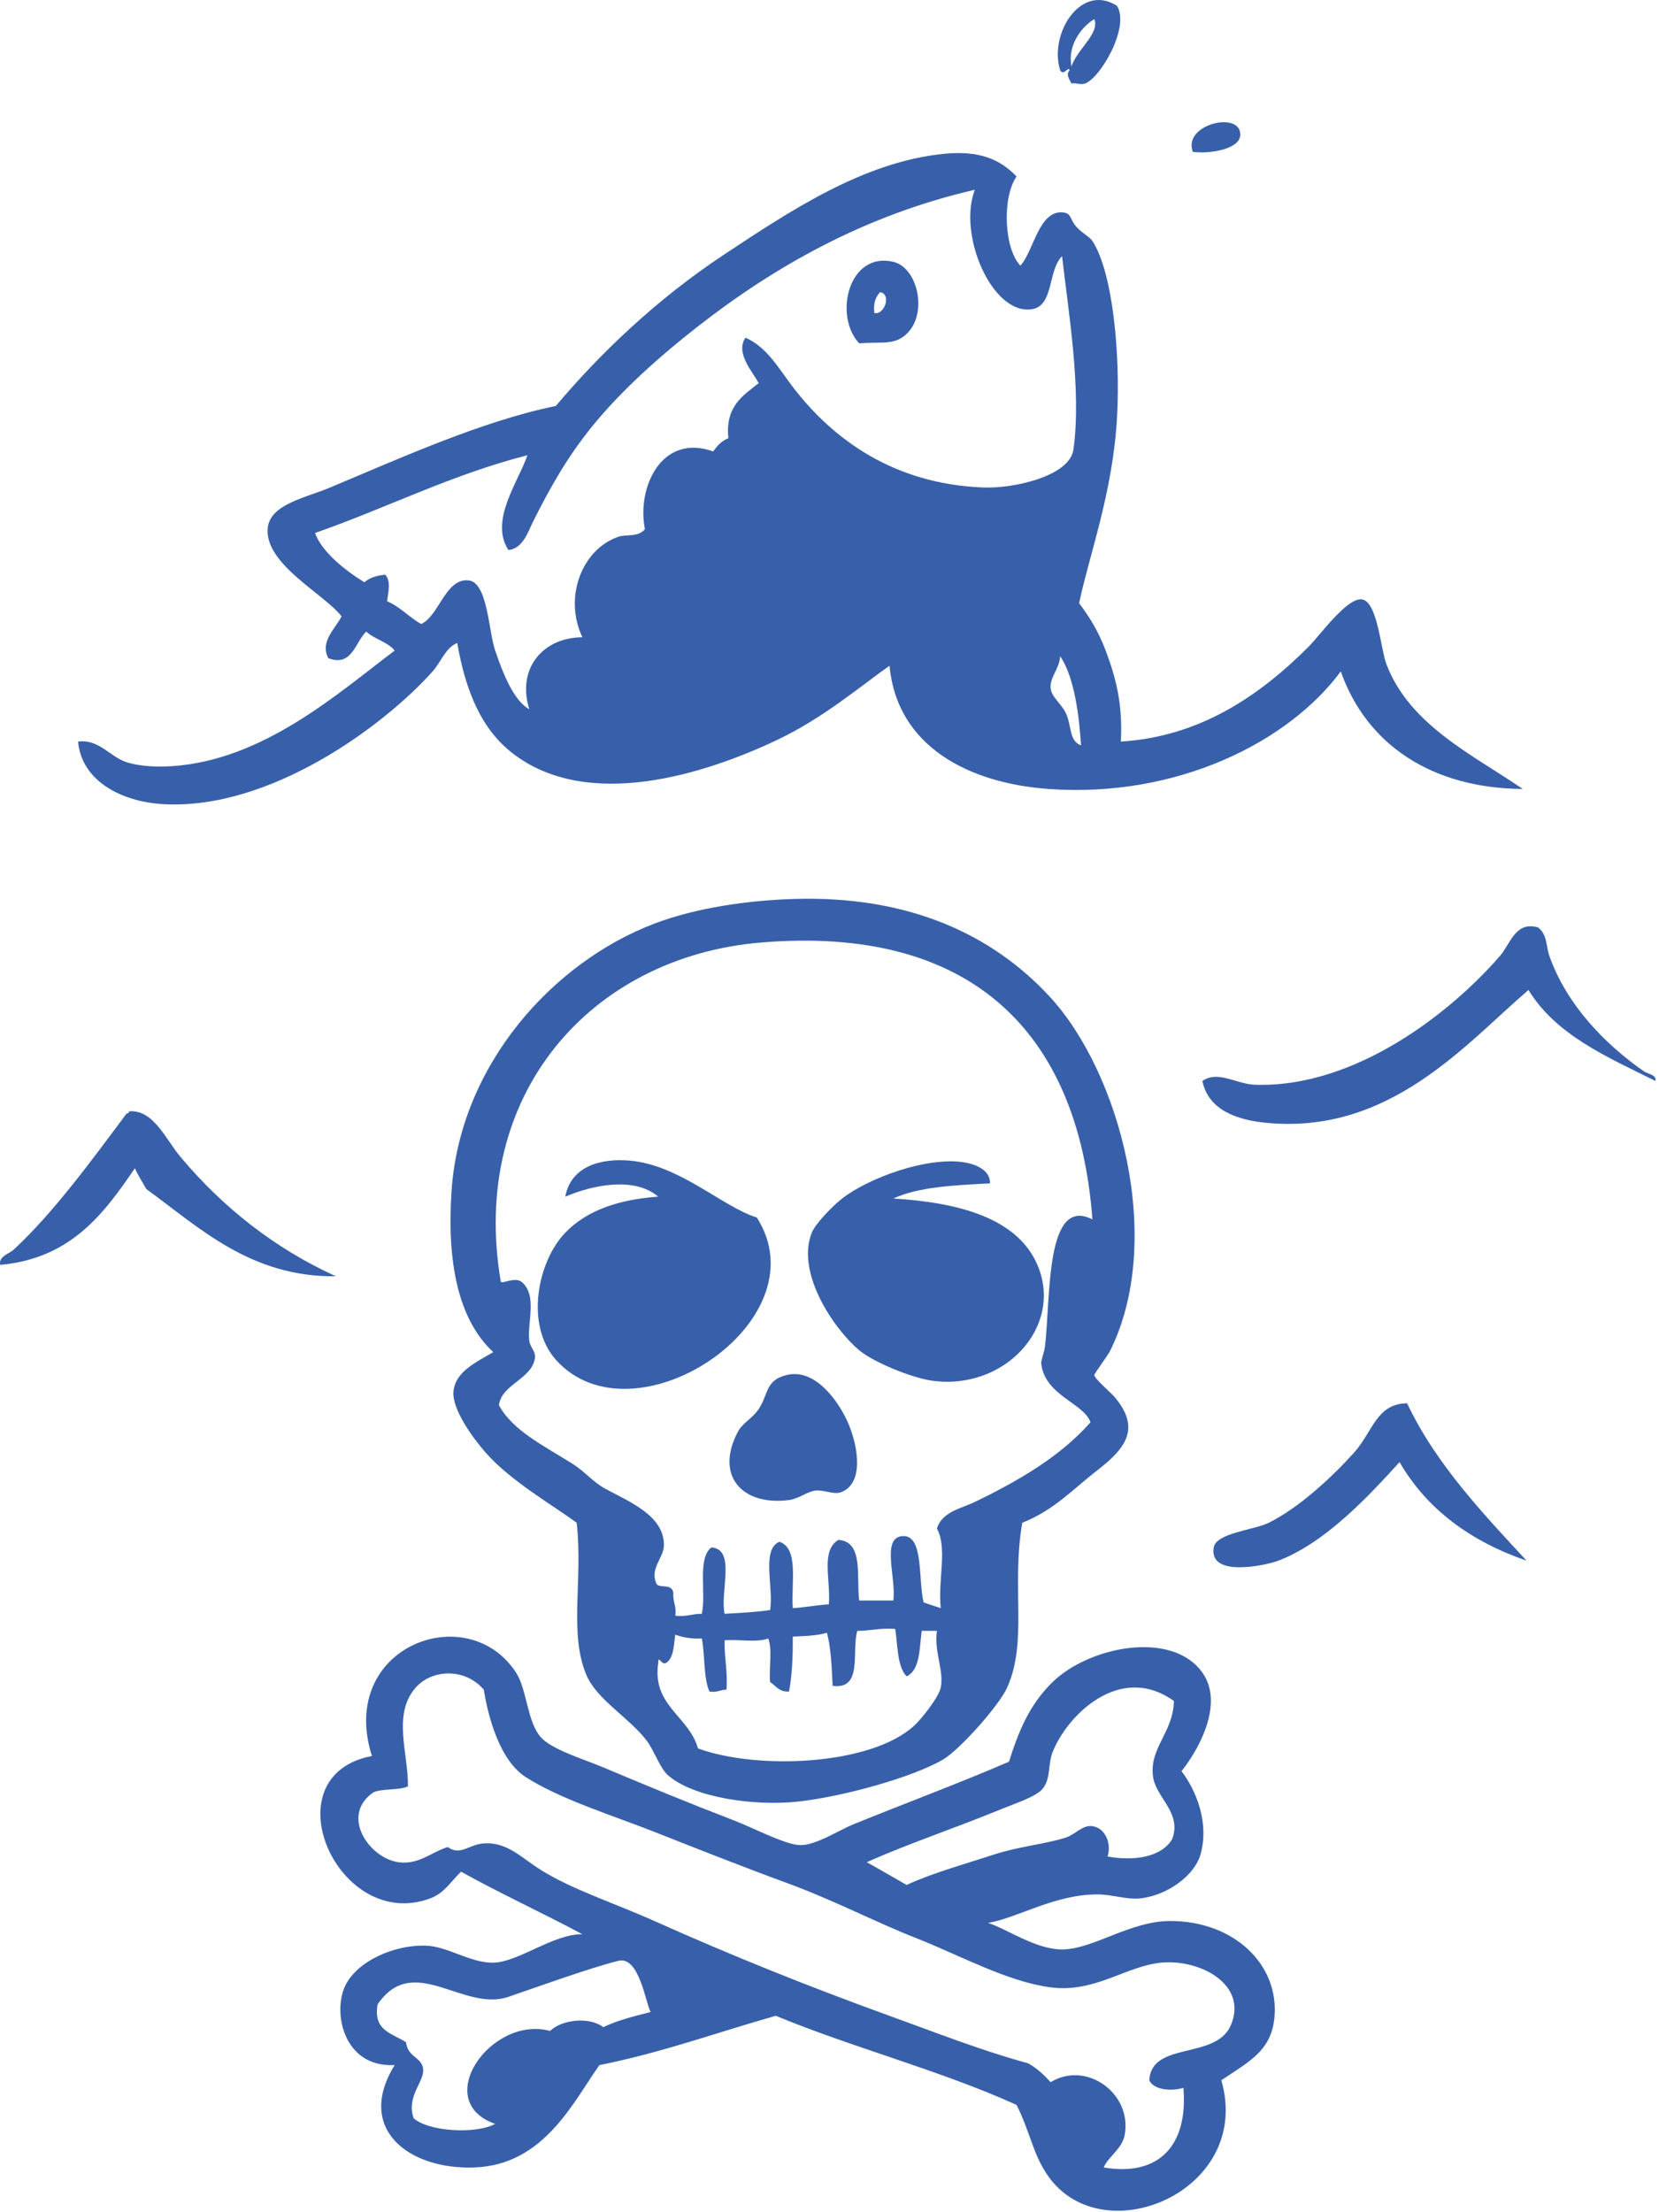 <?xml version="1.0" encoding="UTF-8" standalone="no"?>
<!DOCTYPE svg PUBLIC "-//W3C//DTD SVG 1.1//EN" "http://www.w3.org/Graphics/SVG/1.1/DTD/svg11.dtd">
<svg width="100%" height="100%" viewBox="0 0 105 140" version="1.1" xmlns="http://www.w3.org/2000/svg" xmlns:xlink="http://www.w3.org/1999/xlink" xml:space="preserve" xmlns:serif="http://www.serif.com/" style="fill-rule:evenodd;clip-rule:evenodd;stroke-linejoin:round;stroke-miterlimit:2;">
    <g transform="matrix(1,0,0,1,-274.134,-317.302)">
        <g fill="#3860AA" >
            <path d="M341.953,322.592C341.841,322.354 341.562,322.021 341.833,321.752C341.746,321.454 341.472,322.148 341.233,321.752C340.508,319.444 342.539,316.199 344.833,317.672C345.67,319.055 343.73,322.297 342.793,322.592C342.475,322.692 342.184,322.514 341.953,322.592ZM341.953,321.512C342.245,320.475 343.767,319.418 343.393,318.512C342.521,319.04 341.683,320.24 341.953,321.512Z"/>
            <path d="M349.633,326.912C348.956,325.176 352.66,324.288 352.633,325.832C352.617,326.768 350.626,327.053 349.633,326.912Z"/>
            <path d="M338.473,328.472C337.548,329.796 337.681,333.035 338.713,334.112C339.557,333.221 339.886,330.519 341.473,330.753C341.972,330.826 341.838,331.22 342.313,331.713C342.705,332.12 343.095,332.28 343.273,332.553C344.578,334.548 345.05,339.792 344.833,343.713C344.571,348.454 343.06,352.468 342.433,355.473C343.019,356.266 343.613,357.141 344.113,358.473C344.713,360.072 345.21,361.773 345.073,364.233C350.104,363.923 353.881,361.305 356.953,358.233C357.68,357.506 359.364,355.135 360.313,355.233C361.313,355.337 361.521,358.383 361.873,359.313C363.343,363.202 367.387,365.086 370.513,367.233C364.72,367.186 360.621,364.405 358.993,359.794C355.71,364.231 348.672,367.818 340.513,367.233C335.512,366.876 330.91,364.586 330.433,359.433C328.559,360.753 326.262,362.728 323.353,364.113C318.868,366.249 311.352,368.701 306.553,364.954C304.622,363.445 303.613,361.097 303.073,357.994C302.344,358.276 302.055,359.185 301.513,359.794C298.43,363.248 291.222,368.573 284.473,368.193C281.788,368.043 279.299,366.706 279.073,364.233C280.426,364.062 281.085,365.216 282.193,365.553C282.9,365.768 283.877,365.859 284.953,365.793C290.78,365.439 295.503,361.194 299.113,358.473C298.667,357.919 297.831,357.755 297.313,357.273C296.634,357.904 296.419,359.539 294.913,358.954C294.367,357.91 295.343,357.107 295.753,356.313C294.706,354.927 290.943,353.051 291.073,350.793C291.163,349.22 293.422,348.828 295.033,348.152C299.489,346.284 304.64,343.951 309.313,342.993C312.067,339.725 315.646,336.264 319.993,333.392C324.049,330.714 328.775,327.526 333.913,327.033C336.038,326.828 337.392,327.336 338.473,328.472ZM303.793,354.032C305.001,354.159 305.052,357.234 305.473,358.471C306.114,360.354 306.751,361.68 307.633,362.191C306.836,359.625 308.468,357.65 310.993,357.631C309.789,355.09 310.978,352.05 313.273,351.271C313.797,351.093 314.487,351.327 314.953,350.792C314.419,348.153 316.01,344.699 319.273,345.872C319.519,345.518 319.806,345.205 320.233,345.032C320.027,343.026 321.144,342.342 322.153,341.552C321.769,340.824 320.661,339.649 321.313,338.672C322.675,339.257 323.445,340.657 324.313,341.792C326.9,345.173 330.759,347.919 336.313,348.151C338.372,348.238 341.84,347.41 342.073,345.752C342.602,341.984 341.733,336.887 341.353,333.512C340.428,334.454 340.848,336.663 339.433,336.872C336.918,337.243 334.737,332.15 335.833,329.311C328.877,330.914 323.153,334.171 318.313,337.952C315.919,339.821 313.481,341.98 311.593,344.311C310.05,346.216 308.967,348.125 307.873,350.311C307.564,350.928 307.236,352.024 306.313,352.111C305.09,350.242 306.963,347.761 307.513,346.111C302.643,347.362 298.611,349.45 294.073,351.032C294.493,352.218 295.954,353.385 297.193,354.151C297.515,353.874 297.963,353.72 298.513,353.672C298.893,354.062 298.706,354.771 298.633,355.352C299.475,355.71 300.021,356.365 300.793,356.792C301.937,356.262 302.329,353.878 303.793,354.032ZM340.633,360.872C340.688,361.415 341.31,361.84 341.593,362.432C341.967,363.214 341.782,364.195 342.553,364.472C342.446,362.739 342.151,360.154 341.233,358.832C341.184,359.652 340.561,360.151 340.633,360.872Z"/>
            <path d="M328.513,339.032C326.877,337.282 327.84,333.204 330.673,333.872C332.174,334.226 332.837,336.965 331.633,338.311C330.826,339.215 329.906,338.905 328.513,339.032ZM329.473,337.111C330.114,337.255 330.578,335.913 329.833,335.792C329.566,336.085 329.394,336.472 329.473,337.111Z"/>
            <path d="M338.833,413.672C338.132,417.784 339.194,421.174 337.873,424.111C337.378,425.213 334.873,428.049 333.793,428.672C331.867,429.782 327.529,430.995 324.673,431.312C321.839,431.627 317.971,431.048 316.393,429.632C315.915,429.203 315.524,428.07 315.073,427.472C313.957,425.992 311.889,424.866 311.233,423.272C310.135,420.606 311.038,417.319 310.633,413.672C309.15,412.571 306.461,411.042 304.873,409.232C304.072,408.319 302.753,406.516 302.833,405.392C302.925,404.103 304.312,403.491 305.353,402.872C303.095,400.771 302.416,397.104 302.713,392.672C303.248,384.699 309.128,378.194 315.553,375.752C318.15,374.765 321.42,374.279 324.433,374.191C331.699,373.98 336.922,376.462 340.513,380.311C345.067,385.194 347.883,395.903 344.353,402.872C344.292,402.993 343.391,404.257 343.393,404.311C343.404,404.566 344.438,405.418 344.713,405.751C346.274,407.639 345.484,408.879 343.633,410.311C341.977,411.594 340.873,412.851 338.833,413.672ZM322.273,376.952C311.527,377.859 303.803,386.578 305.833,398.431C305.966,398.545 306.743,398.097 307.153,398.431C308.167,399.275 307.49,401.032 307.633,402.151C307.687,402.573 308.045,402.827 307.993,403.231C307.822,404.571 305.865,404.909 305.713,406.231C306.58,407.833 308.491,408.758 310.393,409.952C311.1,410.394 311.689,411.109 312.433,411.512C313.949,412.333 316.193,413.221 316.153,415.112C316.136,415.913 315.255,416.539 315.673,417.512C315.82,417.866 316.661,417.457 316.753,418.112C316.705,418.68 316.967,418.938 316.873,419.552C317.559,419.638 317.945,419.424 318.553,419.432C318.84,418.119 318.255,415.934 319.153,415.232C320.738,415.328 319.69,418.055 319.993,419.432C320.973,419.372 321.973,419.332 322.873,419.192C323.117,417.796 322.297,415.336 323.473,414.873C324.716,415.31 324.193,417.513 324.313,419.073C325.107,419.027 325.799,418.879 326.593,418.833C326.713,417.214 326.07,415.457 327.193,414.753C328.808,414.858 328.325,417.061 328.513,418.593L330.673,418.593C330.872,417.162 329.877,414.587 331.273,414.513C332.618,414.442 332.233,417.281 332.593,418.713C332.955,418.83 333.308,418.958 333.673,419.073C333.491,417.229 334.113,415.313 333.433,414.033C333.756,412.968 334.997,412.758 335.833,412.352C338.622,411.002 341.246,409.474 343.153,407.312C342.729,406.085 340.262,405.628 340.033,403.592C340.013,403.415 340.236,402.829 340.273,402.512C340.636,399.411 340.29,392.949 343.273,394.472C342.383,382.478 335.457,375.838 322.273,376.952ZM328.393,420.512C328.012,421.811 328.772,424.25 326.833,423.992C326.773,422.811 326.732,421.612 326.473,420.632C325.857,420.817 325.083,420.842 324.313,420.872C324.316,422.115 324.27,423.309 324.073,424.351C323.434,424.39 323.243,423.981 322.873,423.751C322.794,422.87 323.032,421.672 322.753,420.991C322.072,421.269 320.874,421.032 319.993,421.11C319.968,422.215 320.203,423.06 320.113,424.23C319.718,424.235 319.515,424.433 319.033,424.35C318.647,423.455 318.762,422.062 318.553,420.991C317.878,421.026 317.339,420.925 316.873,420.751C316.773,421.451 316.778,422.255 316.273,422.551C315.968,422.682 315.808,421.989 315.793,422.551C315.396,425.251 317.72,425.884 318.313,427.951C322.059,429.326 329.255,429.031 331.993,426.511C332.49,426.054 333.551,424.695 333.673,424.111C333.899,423.034 333.239,421.843 333.433,420.511L332.473,420.511C332.315,421.633 332.382,422.98 331.513,423.391C330.909,422.755 330.962,421.462 330.793,420.391C329.87,420.309 329.233,420.512 328.393,420.512Z"/>
            <path d="M295.393,398.072C289.972,398.133 286.734,394.97 283.393,392.551C283.158,392.106 282.873,391.71 282.673,391.231C280.694,394.131 278.618,396.936 274.153,397.351C274.007,396.833 274.723,396.64 274.993,396.391C277.505,394.073 279.991,390.66 282.073,387.871C282.102,387.74 282.311,387.789 282.313,387.631C283.843,387.513 284.615,389.39 285.553,390.511C288.225,393.705 291.532,396.317 295.393,398.072Z"/>
            <path d="M315.793,393.032C314.265,391.735 311.604,392.31 309.913,393.032C310.263,391.115 312.142,390.59 313.993,390.752C317.167,391.029 319.856,393.677 322.033,394.352C326.246,400.94 314.203,408.846 309.313,403.352C307.359,401.158 308.146,397.146 309.913,395.312C311.256,393.918 313.231,393.216 315.793,393.032Z"/>
            <path d="M336.793,392.191C334.554,392.312 332.285,392.403 330.673,393.151C334.926,393.404 338.543,394.437 339.793,397.351C341.472,401.266 337.702,405.353 333.073,404.671C331.839,404.489 329.44,403.527 328.513,402.751C326.904,401.403 324.498,397.85 325.513,395.311C325.743,394.736 326.825,393.626 327.433,393.151C329.088,391.859 332.831,390.461 335.233,390.872C335.816,390.972 336.819,391.321 336.793,392.191Z"/>
            <path d="M323.953,404.312C325.719,403.9 327.181,405.936 327.793,407.312C328.463,408.818 328.846,411.251 327.313,411.752C326.898,411.888 326.241,411.578 325.753,411.632C325.24,411.688 324.681,412.153 324.073,412.232C321.103,412.615 319.366,410.695 320.833,407.913C321.131,407.348 321.757,407.07 322.153,406.473C322.791,405.51 322.558,404.638 323.953,404.312Z"/>
            <path d="M363.193,406.111C365.037,410.028 368.185,413.28 370.753,416.072C367.22,414.844 364.461,412.843 362.713,409.832C360.847,411.881 358.057,414.928 355.033,416.072C354.24,416.372 350.614,417.161 350.953,415.231C351.115,414.308 353.497,414.135 354.433,413.671C356.424,412.684 358.53,410.682 359.833,409.231C361.018,407.913 361.259,406.116 363.193,406.111Z"/>
            <path d="M337.993,428.792C338.588,426.924 339.251,425.216 340.753,423.752C343.053,421.509 348.294,420.436 350.233,423.151C351.586,425.047 350.111,427.887 348.913,429.391C349.875,430.648 350.676,432.708 350.113,434.671C349.745,435.953 348.107,437.204 346.393,437.431C345.476,437.552 344.611,437.201 343.633,437.191C340.916,437.166 338.529,438.686 336.673,438.992C337.863,439.377 339.7,440.677 341.353,440.672C343.321,440.666 345.647,438.876 348.193,438.872C352.174,438.865 355.117,441.577 354.793,444.992C354.593,447.096 353.172,447.779 351.433,448.952C353.448,455.92 344.017,459.929 340.513,455.071C339.502,453.671 339.357,452.262 338.473,450.511C333.686,448.338 328.157,446.907 323.233,444.871C319.523,445.921 316.043,447.201 312.073,447.991C310.424,450.299 308.58,454.313 304.153,454.47C300.002,454.618 296.616,452.026 299.113,447.991C295.849,448.154 295.172,444.622 295.993,442.951C296.751,441.407 299.056,440.388 301.033,440.43C302.48,440.462 303.872,441.534 305.353,441.51C306.931,441.486 309.17,439.679 310.993,439.71C308.469,438.355 305.803,437.14 303.313,435.75C302.618,436.438 302.238,437.108 301.393,437.43C295.535,439.657 291.109,429.685 297.673,428.43C295.477,421.515 303.713,418.42 306.793,423.15C307.495,424.227 307.486,426.231 308.353,427.23C309.033,428.014 310.993,428.597 312.313,429.15C315.313,430.409 317.527,431.328 320.593,432.51C321.865,433.001 323.862,434.063 324.793,434.07C325.783,434.078 327.201,433.138 328.153,432.751C331.427,431.418 334.802,430.17 337.993,428.792ZM352.033,445.472C353.14,442.88 350.063,441.258 347.593,441.512C345.381,441.74 343.405,443.438 340.633,443.072C337.869,442.708 334.919,441.058 332.113,439.953C329.467,438.909 326.932,437.567 323.953,436.473C321.039,435.403 318.221,434.286 315.553,433.233C312.98,432.217 309.533,431.147 307.393,429.754C305.763,428.692 305.036,425.986 304.753,424.233C303.563,422.835 301.455,422.934 300.433,424.113C298.958,425.816 299.979,428.249 299.953,430.353C299.373,430.614 298.401,430.482 297.793,430.713C295.615,432.179 297.503,434.901 299.353,435.152C300.639,435.328 301.436,434.511 302.473,434.192C303.301,434.792 303.824,433.975 304.873,433.953C306.281,433.923 307.113,434.852 308.353,435.633C310.341,436.885 313.058,437.753 315.553,438.873C320.394,441.046 325.383,443.046 330.433,444.873C333.384,445.94 336.254,447.075 339.193,447.873C339.761,448.185 340.212,448.614 340.633,449.072C342.896,447.683 345.819,449.797 345.313,452.432C345.145,453.31 344.217,453.839 343.993,454.472C347.51,455.061 349.339,453.052 349.033,449.432C348.25,449.661 347.162,449.57 346.873,448.953C347.008,446.458 351.091,447.676 352.033,445.472ZM340.753,428.191C340.453,428.957 340.643,429.827 340.153,430.471C339.76,430.99 338.471,431.398 337.513,431.791C334.408,433.063 331.791,433.909 328.993,435.15C329.843,435.621 330.671,436.112 331.513,436.59C333.146,435.839 334.964,435.346 337.033,434.67C338.632,434.148 340.344,433.999 341.593,433.59C342.216,433.386 342.641,432.783 343.273,432.87C344.086,432.981 344.499,433.97 344.233,434.79C345.982,435.106 347.638,434.807 348.313,433.71C348.97,432.028 347.296,431.078 347.113,429.75C346.859,427.906 348.386,426.965 348.433,424.95C345.026,422.505 341.671,425.851 340.753,428.191ZM313.273,441.392C311.491,441.836 308.245,443.009 306.313,443.672C303.443,444.656 300.298,440.824 298.033,444.151C297.73,445.854 299.003,445.981 299.833,446.551C299.951,447.515 300.82,447.47 300.913,448.231C301.012,449.037 299.833,449.947 300.313,451.351C301.203,452.182 304.221,452.392 305.473,451.711C301.369,450.277 305.23,444.812 308.953,445.831C309.685,445.102 311.453,444.916 312.313,445.591C313.204,445.161 314.261,444.899 315.313,444.631C315.004,444.104 314.594,441.063 313.273,441.392Z"/>
            <path d="M370.873,379.952C366.858,383.396 362.065,389.158 354.193,388.351C352.422,388.169 350.613,387.553 350.233,385.711C351.241,385.019 352.35,385.912 353.593,385.951C359.974,386.147 366.043,381.297 369.073,377.791C369.737,377.022 370.044,375.587 371.473,375.991C372.072,376.437 371.984,377.199 372.193,377.791C373.27,380.846 375.671,383.364 378.193,385.11C378.447,385.286 378.981,385.298 378.913,385.711C375.838,384.187 372.618,382.807 370.873,379.952Z"/>
        </g>
    </g>
</svg>
